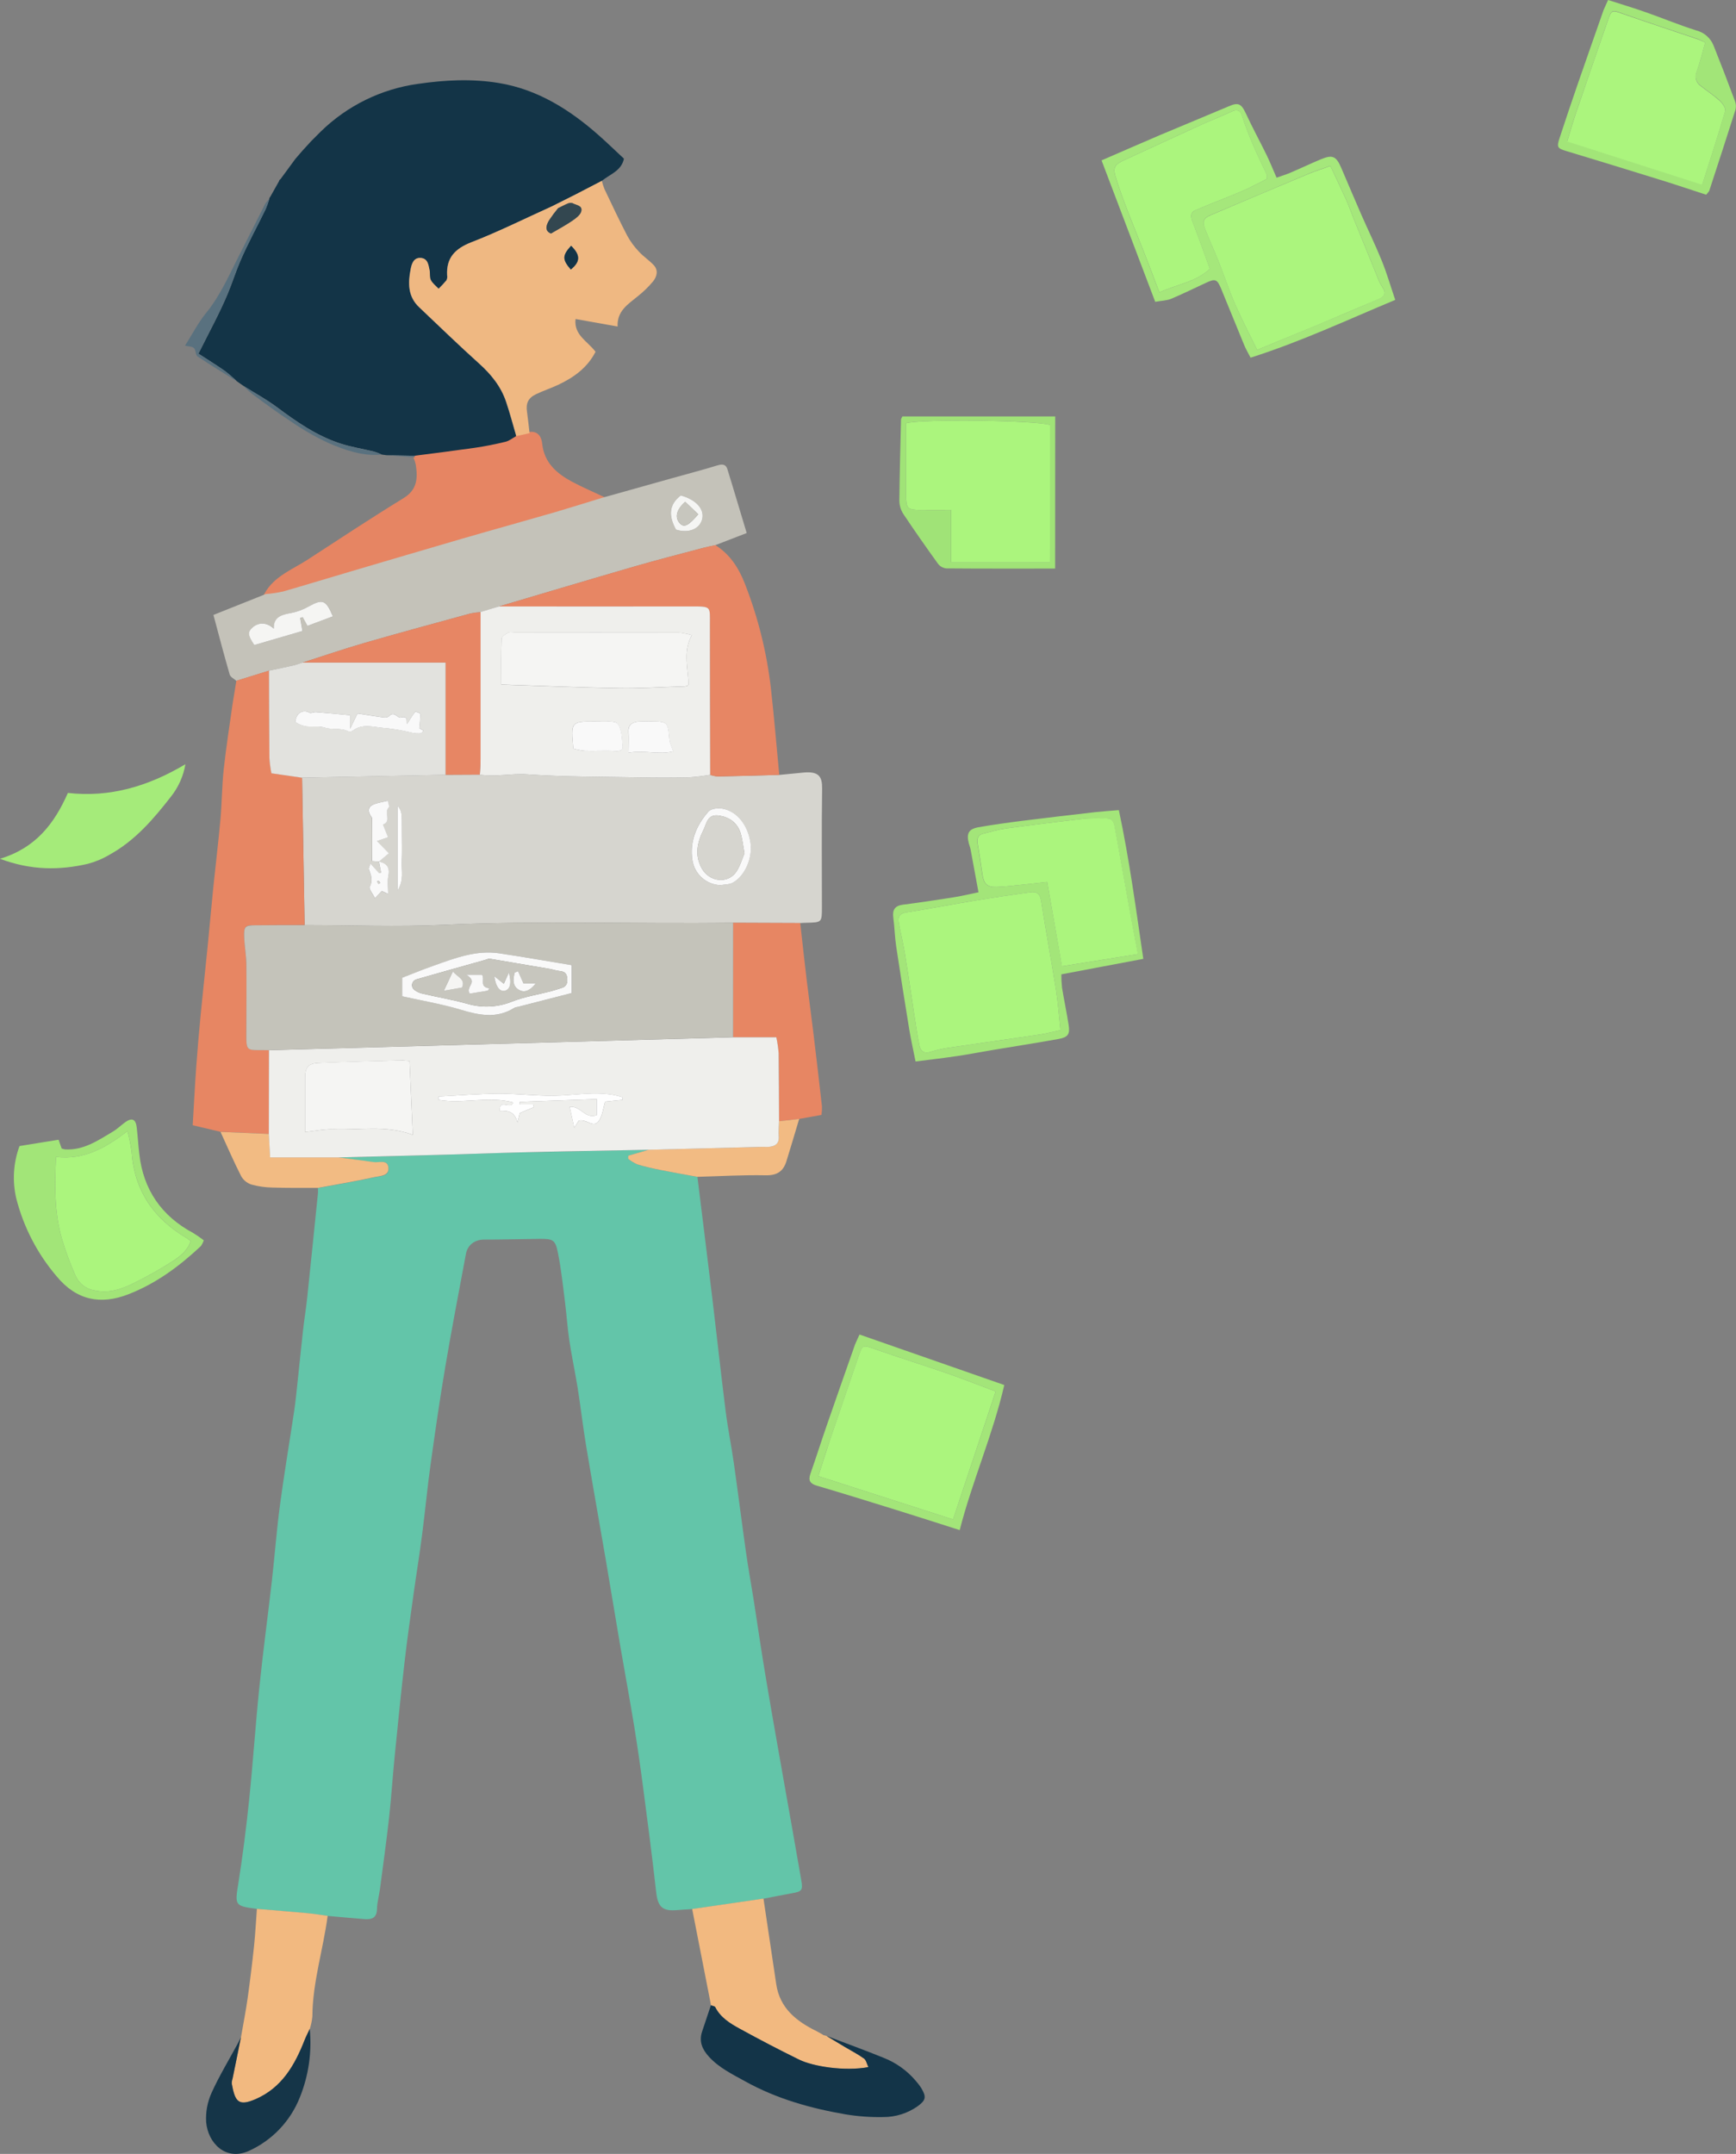 <?xml version="1.0" encoding="utf-8"?>
<!-- Generator: Adobe Illustrator 23.0.4, SVG Export Plug-In . SVG Version: 6.00 Build 0)  -->
<svg version="1.1" id="Layer_1" xmlns="http://www.w3.org/2000/svg" xmlns:xlink="http://www.w3.org/1999/xlink" x="0px" y="0px"
	 viewBox="0 0 681.69 845.54" style="enable-background:new 0 0 681.69 845.54;" xml:space="preserve">
<rect x="0" y="0" width="681.69" height="845.54" fill="#808080" stroke="none"/>
<style type="text/css">
	.st0{fill:#E68563;stroke:#E68563;stroke-miterlimit:10;}
	.st1{fill:#63C5A9;}
	.st2{fill:#133447;}
	.st3{fill:#D6D5CF;}
	.st4{fill:#C4C2B9;}
	.st5{fill:#EFB882;}
	.st6{fill:#E78663;}
	.st7{fill:#E78664;}
	.st8{fill:#F2B980;}
	.st9{fill:#133448;}
	.st10{fill:#A5E77B;}
	.st11{fill:#A5EB7A;}
	.st12{fill:#A3E579;}
	.st13{fill:#A2E578;}
	.st14{fill:#153548;}
	.st15{fill:#F2BB83;}
	.st16{fill:#A0E377;}
	.st17{fill:#59717F;}
	.st18{fill:#EFEFEC;}
	.st19{fill:#334750;}
	.st20{fill:#C4C3BA;}
	.st21{fill:#E2E2DE;}
	.st22{fill:#F9F9F9;}
	.st23{fill:#FEFEFE;}
	.st24{fill:#F5F5F3;}
	.st25{fill:#ABF57D;}
	.st26{fill:#C7C6BE;}
</style>
<path class="st0" d="M202.75,171.21l5.18-1.15c3.17-0.4,4.23,1.82,4.48,4.19c0.84,7.71,5.84,12,12.08,15.35
	c3.95,2.09,8.08,3.86,12.13,5.77c-6.25,1.9-12.48,3.88-18.76,5.69c-12,3.48-24.09,6.81-36.11,10.29
	c-14.55,4.22-29.09,8.49-43.61,12.82c-9,2.66-18,5.43-27,8c-2.24,0.48-4.51,0.82-6.8,1c3.75-6.64,10.73-9.16,16.65-13
	c12.52-8.14,25-16.39,37.7-24.17c5.68-3.47,5.92-8.23,5.07-13.71c-0.22-0.97-0.52-1.93-0.9-2.85c-0.01-0.19,0.01-0.38,0.06-0.56
	c7.84-1,15.7-2,23.53-3.11c4.08-0.59,8.13-1.41,12.14-2.38C200.06,173.06,201.36,172,202.75,171.21z"/>
<title>profile_4</title>
<path class="st1" d="M273.86,462c1.94,15.79,3.92,31.57,5.82,47.37c1.78,14.82,3.39,29.66,5.25,44.48
	c0.87,6.89,2.27,13.72,3.25,20.61c1.63,11.49,3.08,23,4.7,34.5c0.88,6.23,2,12.43,3,18.64c1.66,10.64,3.18,21.31,5,31.93
	c2.38,14.21,4.93,28.4,7.43,42.6c2.12,12.07,4.31,24.14,6.38,36.22c0.63,3.7,0.13,4.17-3.65,4.85s-7.45,1.42-11.17,2.14l-28,4.08
	c-2,0.14-4,0.23-5.94,0.4c-5.83,0.54-7.62-1.29-8.27-7.07c-1.54-13.83-3.35-27.63-5.17-41.42c-1.05-8.05-2.22-16.08-3.52-24.09
	c-1.66-10.14-3.55-20.23-5.28-30.36c-2-11.58-3.86-23.19-5.85-34.78c-2.54-14.86-5.22-29.7-7.69-44.57
	c-1.25-7.51-2.11-15.09-3.3-22.61c-1-6.22-2.33-12.37-3.27-18.59c-0.76-5.07-1.08-10.21-1.73-15.3c-0.81-6.4-1.48-12.84-2.75-19.15
	c-1-5.18-1.94-5.59-7.12-5.55c-7.3,0.06-14.61,0.3-21.91,0.28c-3.8,0-6.48,2.26-7.1,5.57c-2.77,14.81-5.62,29.61-8.13,44.46
	c-2.15,12.74-4,25.53-5.77,38.32c-1.26,9-2.1,18.1-3.27,27.13c-1,7.87-2.3,15.71-3.39,23.58c-1.22,8.84-2.51,17.68-3.52,26.56
	c-1.44,12.49-2.7,25-3.94,37.51c-0.79,7.92-1.28,15.86-2.16,23.76c-1.05,9.37-2.36,18.72-3.59,28.07c-0.34,2.62-1.11,5.22-1.17,7.85
	c-0.08,3.54-2.11,4.16-4.92,3.94c-4.8-0.37-9.59-0.83-14.38-1.25c-2.72-0.36-5.43-0.82-8.16-1.07c-6.53-0.61-13.08-1.12-19.62-1.67
	l-0.49-0.08c-8.25-1.07-8.23-1.46-6.91-9.73c1.75-10.94,3.14-22,4.28-33c1.52-14.67,2.49-29.4,4-44.07
	c1.44-14,3.33-27.92,4.93-41.89c1.12-9.87,1.85-19.79,3.16-29.63c1.66-12.44,3.77-24.81,5.62-37.23c0.56-3.76,0.91-7.55,1.32-11.34
	c0.74-6.91,1.43-13.83,2.2-20.73c0.47-4.11,1.15-8.19,1.58-12.3c1.44-13.67,2.82-27.35,4.22-41c0.07-0.66,0-1.33,0-2
	c7.43-1.38,14.89-2.61,22.26-4.24c2.12-0.47,5.8-0.25,5.44-3.72s-3.62-1.88-5.72-2.17c-4.66-0.66-9.34-1.25-14-1.86
	c13.1-0.32,26.21-0.6,39.31-1c11.11-0.31,22.22-0.78,33.33-1c16.43-0.39,32.86-0.66,49.29-1l-8,2.32c0,0.41,0,0.82-0.07,1.22
	c1.09,0.88,2.3,1.62,3.58,2.19c3,0.91,6,1.59,9.11,2.21C264.19,460.25,269,461.08,273.86,462z"/>
<path class="st2" d="M226,76.35L236.32,71c3.17-2.6,7.69-3.89,8.69-8.71c-3.36-3.12-6.57-6.24-9.93-9.21
	c-11.39-10.06-24-18-39.24-20.5c-10.57-1.74-21.18-1.19-31.73,0.35c-14.4,1.99-27.78,8.56-38.17,18.73l-3.73,3.73l-3.47,3.79
	L116,62.36l-0.1,0.13l-5.78,7.87c-0.28,0.12-0.47,0.38-0.5,0.68l-3.54,6.3c-0.22,0.22-0.35,0.52-0.36,0.83
	c-0.4,1.36-0.88,2.7-1.44,4c-3.28,6.83-7.04,13.53-10,20.51c-1.74,4.1-3.11,8.44-4.82,12.54c-3.27,7.84-7.42,15.32-11.53,23.61
	c3.24,2.1,6.84,4.33,10.31,6.74c1.66,1.27,3.25,2.64,4.76,4.09l2.53,1.78c4.4,2.77,9,5.26,13.16,8.35
	c7.73,5.77,15.61,11.24,24.83,14.27c4.36,1.44,9,2.14,13.44,3.23c1.02,0.33,2.03,0.72,3,1.17l1.89,0.25l11,0.2
	c7.84-1,15.7-2,23.53-3.11c4.08-0.59,8.13-1.41,12.14-2.38c1.48-0.36,2.78-1.45,4.17-2.21c-1.3-4.43-2.46-8.9-3.93-13.27
	c-2-6.13-5.94-11-10.73-15.28c-8-7.2-15.72-14.69-23.53-22.09c-4.41-4.18-4.36-9.5-3.3-14.84c0.38-2,1.08-4.61,3.89-4.46
	s3.08,2.66,3.52,4.77c0.27,1.29-0.06,2.81,0.5,3.91c0.67,1.32,2,2.3,3.06,3.43c1.1-1.06,2.13-2.18,3.11-3.35
	c0.3-0.62,0.39-1.32,0.25-2c-0.34-6.82,3.11-10.36,9.35-12.85C195.73,91,206.16,85.77,216.74,81L226,76.35z"/>
<path class="st3" d="M306,304.2c3.12-0.3,6.24-0.59,9.36-0.91c6.2-0.61,7.53,1.55,7.47,6.31c-0.23,15.48-0.08,31-0.08,46.45
	c0,6.06,0,6.05-6,6.19c-0.83,0-1.66,0.07-2.49,0.11l-26.4-0.1c-37.93,0.53-75.85-0.94-113.78,0.82c-18.11,0.84-36.3,0.11-54.45,0.09
	c-0.34-19.29-0.67-38.57-1-57.86l56.37-1.15l13.47-0.07c6.2,1,12.34-0.53,18.62-0.09c14.5,1,29.08,0.93,43.63,1.19
	c6.63,0.13,13.27,0.13,19.91,0c2.78-0.19,5.55-0.53,8.29-1c0.93,0.32,1.91,0.54,2.89,0.63C289.85,304.66,297.93,304.42,306,304.2z
	 M148.77,338.2c0.28,1.46,0.57,2.92,0.85,4.38l-0.71,0.25l-3.5-3.82c-0.31,1.15-0.75,1.83-0.58,2.3c0.81,2.25,1.71,4.28,0.34,6.83
	c-0.43,0.8,1.17,2.68,2.06,4.51l2.64-2.85l2.53,1.15c0-2.64-0.35-4.92,0.08-7c0.68-3.36-0.56-5.05-3.73-5.69l3.82-3.23l-4.57-4.86
	l4.33-1.5l-2-4.95c3.5-1.26,0.27-4.84,2.27-6.74c0.37-0.35-0.22-1.71-0.37-2.63c-1.95,0.47-3.6,0.73-5.15,1.27
	c-2,0.69-3,2-1.86,4.17c0.28,0.53,0.84,1,0.85,1.56c0.06,5.5,0,11,0,16.68L148.77,338.2z M282.87,347.47
	c1.61-0.28,3.4-0.2,4.78-0.92c4.86-2.55,8-10,7-15.93c-1.14-6.87-5.37-12.2-11-13.19c-1.75-0.31-4.46,0-5.47,1.13
	c-4.75,5.39-7.44,11.74-6.32,19.12c0.84,5.49,5.48,9.61,11.03,9.79H282.87z M156.09,349.61c2.64-4.29,1.44-8,1.62-11.43
	c0.21-3.81,0.06-7.63,0.06-11.45c0-8.13,0-8.13-1.68-10.49V349.61z"/>
<path class="st4" d="M236.62,195.37l27-7.57c6-1.68,12-3.25,18-5.08c1.91-0.58,3.39-0.59,4,1.42c2.58,8.28,5,16.61,7.59,25.11
	l-12.3,4.75c-1.61,0.36-3.23,0.65-4.82,1.08c-8.91,2.38-17.85,4.66-26.71,7.22c-17.84,5.17-35.63,10.5-53.44,15.77l-7.24,2.24
	c-1.31,0.07-2.61,0.24-3.89,0.5c-13.85,3.8-27.72,7.54-41.52,11.53c-8.21,2.37-16.31,5.16-24.46,7.76
	c-1.18,0.38-2.35,0.83-3.55,1.11c-3.19,0.73-6.4,1.38-9.6,2.06l-12.87,4c-0.9-0.81-2.32-1.47-2.61-2.46
	c-2.2-7.59-4.2-15.21-6.39-23.41l20.52-8.19c2.29-0.18,4.56-0.52,6.8-1c9-2.59,18-5.36,27-8c14.53-4.3,29.07-8.57,43.61-12.82
	c12-3.48,24.09-6.81,36.11-10.29C224.14,199.25,230.37,197.27,236.62,195.37z M120.74,245.69l10-3.74c-2.75-6.46-4-6.93-9.42-3.91
	c-2.1,1.21-4.38,2.07-6.76,2.55c-3.11,0.63-7.21,1.14-7,6.21c-2.66-2.55-5.86-2.66-8.32-0.51c-2,1.78-1.92,3.14,0.67,6.92
	l18.88-5.51c-0.38-2.15-0.64-3.63-0.89-5.1l1-0.33L120.74,245.69z M265.45,207.9c4.82,1.52,9.16-0.14,10.22-3.88
	c1.13-4-2.14-7.8-8.33-9.53C262.55,198.13,262.54,202.61,265.45,207.9z"/>
<path class="st5" d="M226,76.35L236.32,71c0.28,1.12,0.64,2.22,1.07,3.29c2.92,6.11,5.79,12.25,8.92,18.25
	c1.25,2.28,2.8,4.38,4.6,6.26c1.75,1.91,4,3.37,5.78,5.26c1.94,2.06,1.24,4.53-0.23,6.39c-1.79,2.14-3.81,4.1-6,5.83
	c-3.8,3.14-8.23,5.75-7.94,11.9L226,125.23c-0.71,6.32,4.71,8.67,7.85,12.86c-3.16,6.22-8.52,10.1-14.72,13
	c-2.85,1.34-5.87,2.31-8.69,3.68c-3.06,1.48-4,3.6-3.49,6.9c0.39,2.78,0.66,5.58,1,8.37l-5.18,1.15c-1.3-4.43-2.46-8.9-3.93-13.27
	c-2-6.13-5.94-11-10.73-15.28c-8-7.2-15.72-14.69-23.53-22.09c-4.41-4.18-4.36-9.5-3.3-14.84c0.38-2,1.08-4.61,3.89-4.46
	s3.08,2.66,3.52,4.77c0.27,1.29-0.06,2.81,0.5,3.91c0.67,1.32,2,2.3,3.06,3.43c1.1-1.06,2.13-2.18,3.11-3.35
	c0.3-0.62,0.39-1.32,0.25-2c-0.34-6.82,3.11-10.36,9.35-12.85c10.77-4.16,21.2-9.39,31.78-14.16L226,76.35z M219.14,81.73
	c-1.24,1.5-2.41,3.06-3.49,4.68c-1.27,2.1-1.86,4.24,0.69,5.29c3.09-1.84,5.81-3.29,8.34-5c1.4-1,3.14-2.21,3.53-3.66
	c0.67-2.41-2-2.44-3.48-3.29L219.14,81.73z M224.23,96.47c-3.5,3.87-3.49,5.41-0.11,9.34c3.79-3.07,3.88-5.65,0.14-9.34
	L224.23,96.47z"/>
<path class="st6" d="M92.81,267.23l12.87-4c0,11.43,0,22.86,0.15,34.29c0.13,2.02,0.39,4.02,0.79,6l12,1.74
	c0.34,19.29,0.67,38.57,1,57.86c-6.5,0-13,0-19.5,0.07c-3.86,0-4.37,0.47-4.26,4.34c0.1,3.64,0.8,7.25,0.86,10.88
	c0.13,8.33,0,16.67,0,25c0,10.11-0.68,8.62,8.89,8.8l-0.06,32.89l-19-0.81l-10.88-2.57c0.46-7.67,0.84-15.25,1.38-22.82
	c0.5-6.95,1.09-13.89,1.77-20.81c0.84-8.74,1.81-17.47,2.68-26.21c0.79-7.91,1.48-15.83,2.28-23.74c0.91-8.9,2-17.78,2.8-26.69
	c0.57-6.44,0.56-12.94,1.26-19.37c0.92-8.55,2.26-17.05,3.46-25.56C91.78,273.44,92.32,270.34,92.81,267.23z"/>
<path class="st7" d="M195.94,238.06c17.81-5.27,35.6-10.6,53.44-15.77c8.86-2.56,17.8-4.84,26.71-7.22
	c1.59-0.43,3.21-0.72,4.82-1.08c5.75,3.63,9.2,9,11.6,15.19c5.2,13.27,8.64,27.17,10.24,41.34C304,281.73,304.94,293,306,304.2
	c-8.09,0.22-16.17,0.46-24.26,0.62c-0.98-0.09-1.96-0.31-2.89-0.63c-0.04-19.64-0.08-39.28-0.11-58.92c0-7.28,0.74-7.2-7.43-7.19
	C246.2,238.12,221.07,238.07,195.94,238.06z"/>
<path class="st8" d="M100.88,749.34c6.54,0.55,13.09,1.06,19.62,1.67c2.73,0.25,5.44,0.71,8.16,1.07c-1.74,13.21-5.92,26.06-6,39.53
	c-0.16,1.64-0.5,3.27-1,4.84c-0.67,1.44-1.42,2.84-2,4.31c-3.89,9.92-9,18.84-19.38,23.31c-6.64,2.85-8,0.9-9.24-6.08
	c-0.02-0.68,0.08-1.36,0.3-2c1.09-5.44,2.19-10.88,3.3-16.33c0.86-5,1.86-10,2.57-15c0.98-7,1.84-14,2.58-21
	C100.27,758.89,100.52,754.11,100.88,749.34z"/>
<path class="st6" d="M287.84,362.25l26.4,0.1c0.83,7.4,1.62,14.8,2.51,22.2c0.8,6.73,1.75,13.45,2.56,20.19
	c1.2,9.87,2.35,19.75,3.46,29.64c0.03,1.1-0.04,2.2-0.19,3.29l-8.76,1.58l-7.9,0.9c-0.05-8.91,0-17.82-0.17-26.73
	c-0.17-2.1-0.47-4.19-0.91-6.25h-17C287.83,392.19,287.83,377.22,287.84,362.25z"/>
<path class="st8" d="M271.8,749.39l28-4.08c1.65,11.17,3.33,22.34,5,33.52c1.39,9.57,8,14.66,15.94,18.57
	c0.89,0.43,1.73,1,2.59,1.44h-0.22l1.49,0.4c2.36,1.42,4.72,2.86,7.09,4.27c2.55,1.52,5.22,2.89,7.63,4.61
	c0.85,0.62,1.1,2.08,1.72,3.36c-9.25,1.73-21.65-0.22-27.2-2.94c-7.88-3.86-15.66-7.93-23.35-12.15c-3.75-2.06-7.5-4.33-9.57-8.43
	c-0.21-0.43-1.12-0.5-1.71-0.74L271.8,749.39z"/>
<path class="st9" d="M279.15,787.19c0.59,0.24,1.5,0.31,1.71,0.74c2.07,4.1,5.82,6.37,9.57,8.43c7.69,4.22,15.47,8.29,23.35,12.15
	c5.55,2.72,18,4.67,27.2,2.94c-0.62-1.28-0.87-2.74-1.72-3.36c-2.41-1.72-5.08-3.09-7.63-4.61c-2.37-1.41-4.73-2.85-7.09-4.27
	c7.48,2.85,15,5.58,22.42,8.59c4.81,1.89,9.09,4.92,12.46,8.84c0.88,0.98,1.68,2.02,2.39,3.13c2,3.41,1.78,4.68-1.48,7.06
	c-3.95,2.78-8.68,4.26-13.51,4.24c-4.96,0.1-9.92-0.26-14.82-1.07c-13.73-2.37-27-6.09-39.35-12.93
	c-5.11-2.83-10.27-5.32-14.27-9.69c-2.63-2.88-4-6-2.66-9.94C276.86,794.03,278,790.61,279.15,787.19z"/>
<path class="st10" d="M491.07,140.41c-0.93-1.82-1.85-3.35-2.52-5c-3.05-7.35-6-14.75-9.05-22.1c-1.57-3.76-2.29-4-6-2.26
	c-4.51,2.09-9,4.31-13.54,6.22c-1.74,0.73-3.77,0.75-6.33,1.21c-7.06-18.62-14-36.84-21.07-55.52c8.07-3.49,15.56-6.79,23.1-10
	c9-3.8,18-7.47,27-11.3c3.61-1.54,4.79-0.94,6.57,2.89c2.56,5.53,5.49,10.88,8.16,16.35c1.35,2.77,2.49,5.65,3.89,8.85
	c2.18-0.77,3.89-1.28,5.53-2c4-1.69,7.86-3.55,11.85-5.21c4.6-1.9,6-1.28,8,3.31c2.62,6.09,5.19,12.22,7.85,18.3s5.54,11.94,8,18
	c2,4.86,3.44,9.91,5.37,15.58C529.2,125.5,511,134.08,491.07,140.41z M493.65,137.35c8.49-3.53,16.32-6.77,24.13-10
	c7.81-3.23,15.77-6.62,23.64-10c2.28-1,3.05-2.34,1.41-4.66c-0.88-1.39-1.59-2.88-2.13-4.43c-3.13-7.63-6.24-15.26-9.33-22.91
	c-0.91-2.26-1.68-4.59-2.68-6.81c-2-4.45-4.13-8.86-6.28-13.43c-3.17,1.14-6,2-8.75,3.17c-12.67,5.31-25.3,10.7-37.95,16
	c-3.17,1.34-3.75,2.45-2.41,5.82c1.68,4.28,3.63,8.45,5.32,12.72c2.18,5.49,4,11.13,6.38,16.54
	C487.63,125.43,490.69,131.27,493.65,137.35z M497.5,70.21c0-0.85,0.11-1.23,0-1.49c-3.66-7.67-7.32-15.33-9.85-23.48
	c-0.62-2-2-2.34-3.94-1.48c-4.62,2.06-9.3,4-13.9,6.07c-9.45,4.3-18.85,8.69-28.29,13c-3.62,1.64-4.57,2.78-3.56,6.24
	c1.33,4.57,3.05,9,4.74,13.49c2.16,5.65,4.49,11.24,6.69,16.88c1.94,5,3.8,9.94,5.86,15.34c7.06-3.2,14.27-4,19.83-9.25
	c-2.27-6.2-4.36-12.1-6.6-17.94c-0.78-2-1.36-4.07,1-5.11c6-2.59,12.13-4.83,18.13-7.4C491.06,73.61,494.34,71.78,497.5,70.21z"/>
<path class="st11" d="M0,337.12c14.07-4.24,21.37-13.86,26.66-25.85c16.34,1.86,31.42-2.5,46.15-11.27
	c-0.79,4.63-2.73,8.99-5.64,12.67c-6.85,8.8-14.11,17.3-24.09,22.81c-2.7,1.61-5.61,2.83-8.64,3.64
	C23.31,341.66,12.2,341.71,0,337.12z"/>
<path class="st12" d="M416.77,382.49c-0.01,1.74,0.08,3.48,0.26,5.21c0.81,4.88,1.82,9.74,2.6,14.63c0.57,3.63-0.21,4.85-3.95,5.53
	c-8.64,1.56-17.32,2.9-26,4.35c-4.55,0.76-9.09,1.65-13.66,2.33c-5.21,0.77-10.45,1.38-16.5,2.16c-0.83-4.19-1.8-8.47-2.51-12.78
	c-1.77-10.77-3.46-21.56-5.09-32.35c-0.56-3.76-0.64-7.59-1.14-11.37c-0.41-3.07,0.64-4.65,3.81-5.06
	c6.58-0.84,13.14-1.83,19.69-2.86c3.08-0.48,6.13-1.21,9.95-2c-1.07-5.82-2.07-11.29-3.09-16.76c-0.16-0.81-0.48-1.59-0.69-2.39
	c-1-3.89-0.19-5.65,3.73-6.38c5.68-1,11.43-1.79,17.16-2.52c9.53-1.2,19.07-2.3,28.61-3.4c3-0.33,5.92-0.52,9.4-0.81
	c4.14,19.42,6.72,38.82,9.6,58.39L416.77,382.49z M416.42,404.41c-0.62-5.73-1-11-1.8-16.16c-1.83-11.53-4-23-5.77-34.55
	c-0.44-2.91-1.78-3.79-4.29-3.43c-7,1-14,2-21,3.15c-9.24,1.52-18.45,3.27-27.71,4.76c-2.66,0.43-3.36,1.82-2.91,4.15
	c0.77,4,1.73,8,2.4,12.09c1.23,7.47,2.29,15,3.45,22.45c0.7,4.55,1.34,9.13,2.25,13.64c0.47,2.29,2,3.18,4.51,2.37
	c2.35-0.74,4.77-1.28,7.21-1.62c11.73-1.74,23.47-3.35,35.19-5.1C410.8,405.74,413.6,405,416.42,404.41L416.42,404.41z
	 M411.21,346.22c2,11.51,3.9,22.15,5.83,33.09l29.7-4.75c-1-5.52-2-10.82-3-16.13c-2-11.31-4-22.64-6.11-33.94
	c-0.29-1.6-0.88-3.3-3.09-3.26c-3,0-6-0.14-9,0.19c-10.29,1.17-20.56,2.45-30.81,3.84c-2.92,0.4-5.77,1.3-8.64,2
	c-2.38,0.56-2.53,2.26-2.2,4.26c0.63,3.88,1.27,7.77,1.82,11.66c0.52,3.71,1.75,5.06,5.39,5c3.12-0.06,6.23-0.47,9.34-0.78
	C404.06,347,407.6,346.62,411.21,346.22z"/>
<path class="st13" d="M23,447.41c0.34,0.95,0.76,2.14,1.21,3.43c0.43,0.17,0.88,0.29,1.34,0.36c7.29,0.43,13-3.54,18.8-7
	c1.7-1,3.14-2.45,4.76-3.62c2.68-1.95,4.2-1.3,4.58,2s0.6,6.9,1,10.35C56.26,467,63.37,477.32,75.82,484
	c1.45,0.89,2.85,1.85,4.2,2.89c-0.27,0.83-0.67,1.6-1.18,2.31c-8.41,7.88-17.57,14.66-28.4,18.87c-11,4.29-20.47,2.32-28.16-7
	c-7.57-8.85-13.01-19.32-15.89-30.6c-1.6-6.84-1.16-13.99,1.27-20.58L23,447.41z M22,454.16c-0.56,11.22-0.69,21.63,2.2,31.76
	c1.48,5.04,3.29,9.98,5.43,14.78c1.31,3.09,4.11,5.3,7.42,5.84c5.22,1.16,9.87-0.2,14.28-2.27c5.68-2.71,11.18-5.77,16.47-9.17
	c3-1.87,5.89-4.18,7.07-7.88c-0.42-0.38-0.87-0.73-1.34-1.06c-13-7.61-20.7-18.6-21.82-33.89c-0.37-2.79-0.91-5.55-1.62-8.27
	C41.61,450.51,33.14,455.46,22,454.16z"/>
<path class="st14" d="M94.61,799.71c-1.07,5.44-2.17,10.87-3.3,16.29c-0.22,0.64-0.32,1.32-0.3,2c1.28,7,2.6,8.93,9.24,6.08
	c10.42-4.47,15.49-13.39,19.38-23.31c0.58-1.47,1.33-2.87,2-4.31c0.88,9.11-0.44,18.31-3.86,26.8c-3.7,9.41-10.93,17-20.15,21.14
	c-9.08,4-16-3.22-16.67-11.38c-0.23-3.96,0.51-7.91,2.15-11.52c3-6.61,6.78-12.84,10.24-19.24
	C93.79,801.43,94.18,800.56,94.61,799.71z"/>
<path class="st13" d="M631.46,0c5.32,1.71,10.22,3.18,15,4.87c6.57,2.3,13,5,19.65,7.08c3.1,0.79,5.63,3.02,6.8,6
	c2.9,7.24,5.7,14.52,8.41,21.84c0.39,1.09,0.44,2.27,0.13,3.39c-3.35,10.57-6.79,21.11-10.24,31.65c-0.14,0.43-0.58,0.77-1.23,1.61
	c-6-1.93-12-4-18.13-5.87c-12.31-3.82-24.64-7.6-37-11.34c-3.27-1-3.62-1.49-2.45-5c2.37-7.26,4.81-14.5,7.31-21.72
	c3.3-9.56,6.68-19.09,10-28.62C630.19,2.75,630.71,1.72,631.46,0z M669.6,16.7c-0.91-0.51-1.85-0.97-2.81-1.37
	c-9.85-3.33-19.74-6.53-29.55-10c-4.3-1.51-4.38-1.66-5.91,2.76c-4.16,12-8.3,24.02-12.42,36.05c-1.26,3.68-2.31,7.44-3.5,11.32
	l53,17c3.13-9.86,6.26-19.37,9.05-29c0.3-1-1.06-3-2.13-4c-2.31-2.1-5-3.82-7.42-5.76c-1.88-1.22-2.59-3.64-1.66-5.68
	C667.53,24.58,668.4,20.88,669.6,16.7z"/>
<path class="st12" d="M337.52,523.88l56.84,19.82c-4.5,19.51-12.5,37.51-17.51,56.95c-8.9-2.83-17-5.46-25.21-8
	c-10.26-3.2-20.53-6.38-30.83-9.42c-2.7-0.79-3.5-2-2.57-4.7c2.25-6.43,4.31-12.92,6.54-19.35c3.64-10.5,7.31-20.98,11-31.45
	C336.2,526.66,336.74,525.65,337.52,523.88z M321.34,579.47l52.9,17L391,546.23c-6.51-2.44-12.46-4.82-18.5-6.92
	c-9.5-3.29-19.11-6.27-28.6-9.6c-5.21-1.83-5.13-2-6.88,3.1c-3.72,10.92-7.48,21.83-11.18,32.76
	C324.3,570.07,322.9,574.61,321.34,579.47L321.34,579.47z"/>
<path class="st15" d="M86.59,444.33l19,0.81c0.15,2.91,0.31,5.82,0.49,9.19h26.72c4.67,0.61,9.35,1.2,14,1.86
	c2.1,0.29,5.38-1.16,5.72,2.17s-3.32,3.25-5.44,3.72c-7.37,1.63-14.83,2.86-22.26,4.24c-6,0-11.91,0.05-17.86-0.14
	c-2.79-0.04-5.56-0.44-8.25-1.18c-1.69-0.56-3.11-1.72-4-3.26C91.79,456,89.26,450.15,86.59,444.33z"/>
<path class="st16" d="M414.33,223.2c-14.52,0-28.64,0.05-42.77-0.07c-1.27-0.14-2.43-0.79-3.21-1.8c-4.66-6.46-9.25-13-13.66-19.61
	c-0.98-1.54-1.51-3.33-1.53-5.16c0.1-10.63,0.4-21.25,0.66-31.88c0-0.29,0.25-0.58,0.54-1.21h60L414.33,223.2z M412.28,220.77
	v-53.94c-4.39-1.81-50.51-2.47-56.5-0.69c0,9.38,0,18.85,0,28.32c0,5.17,0.5,5.67,5.72,5.74c3.93,0.06,7.87,0,12,0v20.56
	L412.28,220.77z"/>
<path class="st15" d="M305.92,440.15l7.9-0.9c-1.66,5.52-3.28,11.06-5,16.57c-1.23,4-3.68,5.64-8.15,5.55
	c-8.94-0.18-17.89,0.36-26.83,0.6c-4.83-0.89-9.67-1.72-14.48-2.68c-3.06-0.62-6.13-1.3-9.11-2.21c-1.28-0.57-2.49-1.31-3.58-2.19
	c0-0.4,0-0.81,0.07-1.22l8-2.32l44.74-1.14c0.83,0,1.67,0.05,2.49,0c2.41-0.25,4-1.19,3.85-4.06
	C305.67,444.14,305.87,442.14,305.92,440.15z"/>
<path class="st17" d="M105.75,78.17c-0.4,1.36-0.88,2.7-1.44,4C101,89,97.24,95.7,94.28,102.68c-1.74,4.1-3.11,8.44-4.82,12.54
	c-3.27,7.84-7.42,15.32-11.53,23.61c3.24,2.1,6.84,4.33,10.31,6.74c1.66,1.27,3.25,2.64,4.76,4.09c-5.16-3.22-10.37-6.35-15.42-9.73
	c-0.81-0.54-0.61-2.45-1.37-3.23s-2-0.61-3.56-1c2.91-4.59,5.19-9.06,8.29-12.85c5.77-7.07,9.23-15.37,13.34-23.33
	c3.35-6.5,6.57-13.07,9.89-19.59C104.62,79.28,105.15,78.68,105.75,78.17z"/>
<path class="st17" d="M95.5,151.44c4.4,2.77,9,5.26,13.16,8.35c7.73,5.77,15.61,11.24,24.83,14.27c4.36,1.44,9,2.14,13.44,3.23
	c1.02,0.33,2.03,0.72,3,1.17c-7.54,0.71-14.49-1.75-21.15-4.64c-5.1-2.4-9.99-5.22-14.63-8.43c-5.14-3.34-10.07-7-15-10.65
	C97.87,153.71,96.65,152.61,95.5,151.44z"/>
<path class="st17" d="M162.91,178.91c-0.05,0.18-0.07,0.37-0.06,0.56l-11-0.76L162.91,178.91z"/>
<path class="st17" d="M115.93,62.49l-5.78,7.87L115.93,62.49z"/>
<path class="st17" d="M109.65,71l-3.54,6.3L109.65,71z"/>
<path class="st17" d="M125.94,51.64l-3.73,3.73L125.94,51.64z"/>
<path class="st17" d="M118.74,59.16l-2.74,3.2L118.74,59.16z"/>
<path class="st9" d="M323.05,798.81h0.22H323.05z"/>
<path class="st18" d="M305.92,440.15c-0.05,2-0.25,4-0.11,6c0.19,2.87-1.44,3.81-3.85,4.06c-0.82,0.08-1.66,0-2.49,0l-44.74,1.14
	c-16.43,0.32-32.86,0.59-49.29,1c-11.11,0.26-22.22,0.73-33.33,1c-13.1,0.36-26.21,0.64-39.31,1h-26.74
	c-0.18-3.37-0.34-6.28-0.49-9.19l0.06-32.89l182.22-5.08h17c0.44,2.06,0.74,4.15,0.91,6.25
	C305.88,422.33,305.87,431.24,305.92,440.15z M119.78,444.38c3.68-0.37,7.59-1.22,11.45-1.07c10,0.39,20.13-1.77,30.88,2.18
	c-0.45-10.16-0.87-19.6-1.29-29c-1.71-0.12-2.53-0.25-3.35-0.23c-10.75,0.32-21.5,0.6-32.24,1c-4.15,0.16-5.42,1.67-5.44,5.94
	C119.75,430,119.78,436.73,119.78,444.38L119.78,444.38z M223.69,434.5c0.63,2.86,1.14,5.15,1.82,8.23c1-1.63,1.56-2.5,1.77-2.82
	c3.08-0.76,5.64,3.11,7.82,0.2c1.52-2,1.73-5,2.52-7.63l6.84-0.71l-0.12-1.09c-7.86-2.46-15.79-1.09-23.82-0.64
	s-16.31-0.75-24.47-0.71c-8,0-15.89,0.72-23.83,1.12c0,0.45,0,0.89,0,1.33c9.63,1.67,19.63-1.6,29.35,1c-1.06,3-5.49-1.78-5.36,3.28
	c3.09-0.16,5.88,0.25,7,4.57c0.49-2,0.72-2.9,0.92-3.7l5.56-2.31l-0.33-1.05h-5.22v-1l30.25-1.1v6.26
	C229.84,439.57,228.13,434,223.69,434.5L223.69,434.5z"/>
<path class="st19" d="M224.76,79.72c1.47,0.85,4.15,0.88,3.48,3.29c-0.39,1.45-2.13,2.7-3.53,3.66c-2.53,1.74-5.25,3.19-8.34,5
	c-2.55-1-2-3.19-0.69-5.29c1.08-1.62,2.25-3.18,3.49-4.68c0,0,3.2-1.66,4-1.92C223.68,79.61,224.24,79.59,224.76,79.72z"/>
<path class="st20" d="M287.85,407.17l-182.22,5.08c-9.57-0.18-8.9,1.31-8.89-8.8c0-8.33,0.1-16.67,0-25
	c-0.06-3.63-0.76-7.24-0.86-10.88c-0.11-3.87,0.4-4.29,4.26-4.34c6.5-0.08,13-0.05,19.5-0.07c18.15,0,36.34,0.75,54.45-0.09
	c37.93-1.76,75.85-0.29,113.78-0.82C287.85,377.22,287.84,392.2,287.85,407.17z M157.94,391.1c7.88,1.76,15.57,3,22.95,5.25
	s14.3,3.65,21.24-0.78c0.47-0.18,0.95-0.3,1.45-0.35l20.95-5.39v-10.95c-9.55-1.58-18.94-3.24-28.36-4.64
	c-9.21-1.37-17.63,1.94-26,4.91c-4.17,1.46-8.25,3.15-12.18,4.67L157.94,391.1z"/>
<path class="st18" d="M195.94,238.06c25.13,0,50.26,0.06,75.39,0c8.17,0,7.42-0.09,7.43,7.19c0,19.64,0.04,39.28,0.11,58.92
	c-2.74,0.47-5.51,0.81-8.29,1c-6.67,0.14-13.3,0.14-19.91,0c-14.55-0.26-29.13-0.19-43.63-1.19c-6.28-0.44-12.42,1.09-18.62,0.1
	c0.1-2,0.27-4,0.28-6c0-19.28,0-38.56,0-57.83L195.94,238.06z M271.68,249.32c-1.88-0.52-3.8-0.88-5.74-1.06
	c-21.31-0.07-42.61,0-63.92,0c-0.83,0-1.82-0.26-2.46,0.1c-1,0.58-2.57,1.54-2.6,2.39c-0.22,6.07-0.12,12.15-0.12,18
	c16,0.52,31.24,1.17,46.49,1.44c7.93,0.13,15.88-0.43,23.82-0.66c3.71-0.1,3.37-0.05,3.05-3.67
	C269.74,260.52,268.56,255.07,271.68,249.32L271.68,249.32z M225.14,293.88c1.46,0.42,2.95,0.72,4.46,0.87
	c4.07,0.12,8.15-0.14,12.21,0.06c1.65,0.08,2.82-0.2,2.64-1.83c-0.33-3-0.26-6.62-1.91-8.81c-1-1.4-4.88-0.71-7.46-0.95
	c-0.33,0-0.66,0-1,0C224.1,283.21,224.1,283.21,225.14,293.88L225.14,293.88z M246.78,295.52c6.32-1.19,12,0.94,17.57-0.57
	c-0.67-2-1.4-3.3-1.52-4.66c-0.63-7.06-0.58-7.07-7.91-7.07c-1.49-0.07-2.99-0.05-4.48,0.06c-2.43,0.3-3.92,1.45-3.7,4.25
	C246.92,289.82,246.78,292.14,246.78,295.52L246.78,295.52z"/>
<path class="st21" d="M118.58,305.3l-12-1.74c-0.4-1.98-0.66-3.98-0.79-6c-0.12-11.43-0.11-22.86-0.15-34.29
	c3.2-0.68,6.41-1.33,9.6-2.06c1.2-0.28,2.37-0.73,3.55-1.11H175v44.06L118.58,305.3z M137.47,280.77c-4.65-0.44-9-0.89-13.37-1.25
	c-0.87-0.07-2,0.57-2.61,0.22c-1.54-1.02-3.61-0.59-4.63,0.95c-0.04,0.07-0.08,0.13-0.12,0.2c-0.51,0.7-0.89,2.46-0.66,2.59
	c1.3,0.85,2.76,1.42,4.29,1.66c2.44,0.24,4.72-0.27,7.39,0.54s6.19-0.12,9.16,1.46c0.66,0.12,1.33-0.05,1.85-0.47
	c3.34-2.54,7.54-1.44,10.73-1.05c4.07,0.31,8.11,0.96,12.07,1.94c1.25,0.28,2.53,0.37,3.81,0.26c0.29,0,0.58-0.64,0.91-1.05
	l-1.62-0.92c0.24-1.86,0.36-3.74,0.37-5.62c0-0.32-1.87-1-2-0.82c-1.17,1.49-2.14,3.14-3.2,4.78c-0.34-0.77,0.63-3.37-2.34-2.55
	c-1.44,0.4-2.76-2.8-4.73-0.49c-0.59,0.43-1.34,0.6-2.06,0.47c-3.43-0.46-6.84-1-10.29-1.57l-2.94,6L137.47,280.77z"/>
<path class="st7" d="M175,304.15v-44.06h-56.17c8.15-2.6,16.25-5.39,24.46-7.76c13.8-4,27.67-7.73,41.52-11.53
	c1.28-0.26,2.58-0.43,3.89-0.5c0,19.27,0,38.54,0,57.83c0,2-0.18,4-0.28,5.95L175,304.15z"/>
<path class="st22" d="M282.89,347.47c-5.54-0.2-10.16-4.31-11-9.79c-1.12-7.38,1.57-13.73,6.32-19.12c1-1.14,3.72-1.44,5.47-1.13
	c5.66,1,9.89,6.32,11,13.19c1,6-2.16,13.38-7,15.93C286.29,347.27,284.5,347.19,282.89,347.47z M292.34,335
	c-0.59-3.23-0.82-5.54-1.45-7.72c-1.23-4.26-4.44-6.46-8.44-7.11c-4.73-0.78-5,3.26-6.22,5.65c-2.39,4.78-3.59,9.88-0.63,15.12
	s10.13,6.17,13.51,1.31C290.71,339.89,291.45,337,292.34,335z"/>
<path class="st22" d="M148.79,338.2l-2.66-0.17c0-5.69,0-11.18,0-16.68c0-0.52-0.57-1-0.85-1.56c-1.16-2.18-0.12-3.48,1.86-4.17
	c1.55-0.54,3.2-0.8,5.15-1.27c0.15,0.92,0.74,2.28,0.37,2.63c-2,1.9,1.23,5.48-2.27,6.74l2,4.95l-4.33,1.5l4.62,4.82l-3.82,3.23
	L148.79,338.2z"/>
<path class="st22" d="M148.77,338.22c3.17,0.64,4.41,2.33,3.73,5.69c-0.43,2.12-0.08,4.4-0.08,7l-2.53-1.15l-2.64,2.85
	c-0.89-1.83-2.49-3.71-2.06-4.51c1.37-2.55,0.47-4.58-0.34-6.83c-0.17-0.47,0.27-1.15,0.58-2.3l3.5,3.82l0.71-0.25
	c-0.28-1.46-0.57-2.92-0.85-4.38L148.77,338.22z M149.3,346.59c-0.17-0.25-0.28-0.58-0.51-0.71s-0.48,0.06-0.73,0.11l0.58,1
	L149.3,346.59z"/>
<path class="st23" d="M156.11,349.61v-33.37c1.69,2.36,1.69,2.36,1.68,10.49c0,3.82,0.15,7.64-0.06,11.45
	C157.55,341.64,158.75,345.32,156.11,349.61z"/>
<path class="st24" d="M120.74,245.69l-1.87-3.42l-1,0.33c0.25,1.47,0.51,3,0.89,5.1l-18.88,5.51c-2.59-3.78-2.71-5.14-0.67-6.92
	c2.46-2.15,5.66-2,8.32,0.51c-0.25-5.07,3.85-5.58,7-6.21c2.38-0.48,4.66-1.34,6.76-2.55c5.44-3,6.67-2.55,9.42,3.91L120.74,245.69z
	"/>
<path class="st24" d="M265.45,207.9c-2.91-5.29-2.9-9.77,1.89-13.41c6.19,1.73,9.46,5.51,8.33,9.53
	C274.61,207.76,270.27,209.42,265.45,207.9z M274.2,201.9l-5.13-4.9c-3.52,3.1-4.15,6.15-2.15,8.4c1.65,1.81,3.3,1.14,7.28-3.53
	V201.9z"/>
<path class="st2" d="M224.26,96.47c3.75,3.69,3.65,6.27-0.11,9.34C220.77,101.88,220.76,100.34,224.26,96.47z"/>
<path class="st25" d="M493.65,137.35c-3-6.08-6-11.92-8.65-17.94c-2.37-5.41-4.2-11-6.38-16.54c-1.69-4.27-3.64-8.44-5.32-12.72
	c-1.34-3.37-0.76-4.48,2.41-5.82c12.65-5.35,25.28-10.74,37.95-16c2.73-1.14,5.58-2,8.75-3.17c2.15,4.57,4.28,9,6.28,13.43
	c1,2.22,1.77,4.55,2.68,6.81c3.1,7.64,6.21,15.28,9.33,22.91c0.54,1.55,1.25,3.04,2.13,4.43c1.64,2.32,0.87,3.69-1.41,4.66
	c-7.87,3.33-15.75,6.67-23.64,10C510,130.58,502.14,133.82,493.65,137.35z"/>
<path class="st25" d="M497.5,70.21c-3.16,1.57-6.44,3.4-9.87,4.87c-6,2.57-12.14,4.81-18.13,7.4c-2.4,1-1.82,3.07-1,5.11
	c2.24,5.84,4.33,11.74,6.6,17.94c-5.56,5.24-12.77,6-19.83,9.25c-2.06-5.4-3.92-10.38-5.86-15.34c-2.2-5.64-4.53-11.23-6.69-16.88
	c-1.69-4.46-3.41-8.92-4.74-13.49c-1-3.46-0.06-4.6,3.56-6.24c9.44-4.31,18.84-8.7,28.29-13c4.6-2.09,9.28-4,13.9-6.07
	c1.9-0.86,3.32-0.53,3.94,1.48c2.53,8.15,6.19,15.81,9.85,23.48C497.61,69,497.5,69.36,497.5,70.21z"/>
<path class="st25" d="M416.42,404.41c-2.82,0.59-5.62,1.33-8.47,1.75c-11.72,1.75-23.46,3.36-35.19,5.1
	c-2.44,0.34-4.86,0.88-7.21,1.62c-2.51,0.81-4-0.08-4.51-2.37c-0.91-4.51-1.55-9.09-2.25-13.64c-1.16-7.48-2.22-15-3.45-22.45
	c-0.67-4.05-1.63-8.05-2.4-12.09c-0.45-2.33,0.25-3.72,2.91-4.15c9.26-1.49,18.47-3.24,27.71-4.76c7-1.16,14-2.17,21-3.15
	c2.51-0.36,3.85,0.52,4.29,3.43c1.77,11.54,3.94,23,5.77,34.55C415.44,393.43,415.8,398.68,416.42,404.41z"/>
<path class="st25" d="M411.21,346.22c-3.61,0.4-7.15,0.82-10.7,1.17c-3.11,0.31-6.22,0.72-9.34,0.78c-3.64,0.06-4.87-1.29-5.39-5
	c-0.55-3.89-1.19-7.78-1.82-11.66c-0.33-2-0.18-3.7,2.2-4.26c2.87-0.69,5.72-1.59,8.64-2c10.25-1.39,20.52-2.67,30.81-3.84
	c2.95-0.33,6-0.14,9-0.19c2.21,0,2.8,1.66,3.09,3.26c2.09,11.3,4.08,22.63,6.11,33.94c1,5.31,2,10.61,3,16.13L417,379.31
	C415.11,368.37,413.24,357.73,411.21,346.22z"/>
<path class="st25" d="M22,454.16c11.12,1.3,19.59-3.65,28.07-10.13c0.71,2.71,1.25,5.46,1.62,8.24c1.12,15.29,8.8,26.28,21.82,33.89
	c0.47,0.33,0.92,0.68,1.34,1.06c-1.18,3.7-4.11,6-7.07,7.88c-5.29,3.4-10.78,6.46-16.45,9.17c-4.41,2.07-9.06,3.43-14.28,2.27
	c-3.31-0.54-6.11-2.75-7.42-5.84c-2.14-4.8-3.95-9.74-5.43-14.78C21.33,475.79,21.46,465.38,22,454.16z"/>
<path class="st25" d="M669.6,16.7c-1.2,4.18-2.07,7.88-3.36,11.44c-0.93,2.04-0.22,4.46,1.66,5.68c2.46,1.94,5.11,3.66,7.42,5.76
	c1.07,1,2.43,2.91,2.13,4c-2.79,9.61-5.92,19.12-9.05,29l-53-17c1.19-3.88,2.24-7.64,3.5-11.32c4.1-12,8.24-24.02,12.42-36.05
	c1.53-4.42,1.61-4.27,5.91-2.76c9.81,3.44,19.7,6.64,29.55,10C667.74,15.81,668.68,16.23,669.6,16.7z"/>
<path class="st25" d="M321.34,579.47c1.56-4.86,3-9.4,4.48-13.9c3.7-10.93,7.46-21.84,11.18-32.76c1.75-5.12,1.67-4.93,6.88-3.1
	c9.49,3.33,19.1,6.31,28.6,9.6c6,2.1,12,4.48,18.5,6.92l-16.74,50.24L321.34,579.47z"/>
<path class="st25" d="M412.28,220.77h-38.75v-20.56c-4.16,0-8.1,0-12,0c-5.22-0.07-5.71-0.57-5.72-5.74c0-9.47,0-18.94,0-28.32
	c6-1.78,52.11-1.12,56.5,0.69L412.28,220.77z"/>
<path class="st24" d="M119.78,444.38c0-7.65,0-14.42,0-21.19c0-4.27,1.29-5.78,5.44-5.94c10.74-0.43,21.49-0.71,32.24-1
	c0.82,0,1.64,0.11,3.35,0.23c0.42,9.44,0.84,18.88,1.29,29c-10.75-3.95-20.89-1.79-30.88-2.18
	C127.37,443.16,123.46,444,119.78,444.38z"/>
<path class="st23" d="M223.69,434.5c4.44-0.49,6.15,5.07,10.69,3.22v-6.26l-30.25,1.1v1h5.22l0.33,1.05l-5.56,2.31
	c-0.2,0.8-0.43,1.74-0.92,3.7c-1.09-4.32-3.88-4.73-7-4.57c-0.13-5.06,4.3-0.26,5.36-3.28c-9.72-2.6-19.72,0.67-29.35-1
	c0-0.44,0-0.88,0-1.33c7.94-0.4,15.88-1.09,23.83-1.12c8.16,0,16.35,1.17,24.47,0.71s16-1.82,23.82,0.64l0.12,1.09l-6.84,0.71
	c-0.79,2.59-1,5.6-2.52,7.63c-2.18,2.91-4.74-1-7.82-0.2c-0.21,0.32-0.75,1.19-1.77,2.82C224.83,439.65,224.32,437.36,223.69,434.5z
	"/>
<path class="st22" d="M157.94,391.1v-7.28c3.93-1.52,8-3.21,12.18-4.67c8.42-3,16.84-6.28,26-4.91c9.42,1.4,18.81,3.06,28.36,4.64
	v10.95l-20.95,5.39c-0.5,0.05-0.98,0.17-1.45,0.35c-6.94,4.43-13.9,3-21.24,0.78S165.82,392.86,157.94,391.1z M192,376.3
	c-0.54,0.19-1.16,0.44-1.79,0.61c-8.86,2.5-17.73,4.95-26.58,7.51c-1.28,0.3-2.07,1.59-1.77,2.86c0.14,0.59,0.5,1.11,1.02,1.45
	c0.94,0.67,2.02,1.14,3.16,1.37c5.77,1.34,11.63,2.34,17.34,3.91c5.81,1.74,12.04,1.45,17.66-0.82c4.86-1.92,10.15-2.73,15.25-4.06
	c1.44-0.37,2.85-0.86,4.27-1.3c2-0.61,2.36-2.05,2.17-3.9s-1.14-2.58-2.91-2.74c-1.3-0.12-2.55-0.59-3.85-0.82
	C208,379,200.08,377.67,192,376.3z"/>
<path class="st24" d="M271.68,249.32c-3.12,5.75-1.94,11.2-1.48,16.5c0.32,3.62,0.66,3.57-3.05,3.67
	c-7.94,0.23-15.89,0.79-23.82,0.66c-15.25-0.27-30.49-0.92-46.49-1.44c0-5.86-0.1-11.94,0.12-18c0-0.85,1.57-1.81,2.6-2.39
	c0.64-0.36,1.63-0.1,2.46-0.1c21.31,0,42.61,0,63.92,0C267.88,248.42,269.8,248.78,271.68,249.32z"/>
<path class="st22" d="M225.14,293.88c-1-10.67-1-10.67,9-10.67c0.33,0,0.66,0,1,0c2.58,0.24,6.41-0.45,7.46,0.95
	c1.65,2.19,1.58,5.77,1.91,8.81c0.18,1.63-1,1.91-2.64,1.83c-4.06-0.2-8.14,0.06-12.21-0.06
	C228.13,294.59,226.62,294.3,225.14,293.88z"/>
<path class="st22" d="M246.78,295.52c0-3.38,0.14-5.7,0-8c-0.22-2.8,1.27-3.95,3.7-4.25c1.49-0.11,2.99-0.13,4.48-0.06
	c7.33,0,7.28,0,7.91,7.07c0.12,1.36,0.85,2.67,1.52,4.66C258.82,296.46,253.1,294.33,246.78,295.52z"/>
<path class="st22" d="M137.47,280.77v5.31l2.94-6c3.45,0.54,6.86,1.11,10.29,1.57c0.72,0.13,1.47-0.04,2.06-0.47
	c2-2.31,3.29,0.89,4.73,0.49c3-0.82,2,1.78,2.34,2.55c1.06-1.64,2-3.29,3.2-4.78c0.14-0.18,2,0.5,2,0.82
	c-0.01,1.88-0.13,3.76-0.37,5.62l1.62,0.92c-0.33,0.41-0.62,1.05-0.91,1.05c-1.28,0.11-2.56,0.02-3.81-0.26
	c-3.96-0.98-8-1.63-12.07-1.94c-3.19-0.39-7.39-1.49-10.73,1.05c-0.52,0.42-1.19,0.59-1.85,0.47c-3-1.58-6.4-0.61-9.16-1.46
	s-5-0.3-7.39-0.54c-1.53-0.24-2.99-0.81-4.29-1.66c-0.23-0.13,0.15-1.89,0.66-2.59c0.9-1.61,2.94-2.18,4.55-1.27
	c0.07,0.04,0.14,0.08,0.2,0.12c0.64,0.35,1.74-0.29,2.61-0.22C128.46,279.88,132.82,280.33,137.47,280.77z"/>
<path class="st3" d="M292.34,335c-0.89,2.05-1.63,4.94-3.23,7.25c-3.38,4.86-10.54,3.94-13.51-1.31s-1.76-10.34,0.63-15.12
	c1.19-2.39,1.49-6.43,6.22-5.65c4,0.65,7.21,2.85,8.44,7.11C291.52,329.41,291.75,331.72,292.34,335z"/>
<path class="st3" d="M149.3,346.59l-0.66,0.38l-0.58-1c0.25-0.05,0.57-0.21,0.73-0.11S149.13,346.34,149.3,346.59z"/>
<path class="st26" d="M274.2,201.87c-4,4.67-5.63,5.34-7.28,3.49c-2-2.25-1.37-5.3,2.15-8.4L274.2,201.87z"/>
<path class="st26" d="M192,376.3c8.07,1.37,16,2.71,24,4.07c1.3,0.23,2.55,0.7,3.85,0.82c1.77,0.16,2.72,0.94,2.91,2.74
	s-0.21,3.29-2.17,3.9c-1.42,0.44-2.83,0.93-4.27,1.3c-5.1,1.33-10.39,2.14-15.25,4.06c-5.62,2.27-11.85,2.56-17.66,0.82
	c-5.71-1.57-11.57-2.57-17.34-3.91c-1.14-0.23-2.22-0.7-3.16-1.37c-1.1-0.72-1.41-2.19-0.7-3.29c0.33-0.51,0.85-0.88,1.45-1.02
	c8.85-2.56,17.72-5,26.58-7.51C190.85,376.74,191.47,376.49,192,376.3z M189.28,382.65h-6.16c4.86,3-0.35,4.34,1.25,7.41l7.16-1.16
	l0.67-0.93C188.05,387.47,190.49,384.5,189.28,382.65L189.28,382.65z M203.41,381.27l-1.27,0.5c-0.75,2.64-1,5.43,1.79,6.89
	c2.37,1.26,4.56-0.26,6.4-2.59h-4.78L203.41,381.27z M181.41,387.67c1.41-3.24-1.54-4-3.6-6.28c-1.27,2.72-2.29,4.88-3.53,7.53
	L181.41,387.67z M199.8,381.77c-0.88,1.92-1.42,3.12-2,4.4l-3.76-3c0.59,4.06,2.14,6,4,5.72c2.21-0.33,2.96-2.8,1.78-7.12H199.8z"/>
<path class="st22" d="M189.29,382.65c1.2,1.85-1.24,4.82,2.92,5.32l-0.67,0.93l-7.16,1.16c-1.6-3.07,3.61-4.38-1.25-7.41H189.29z"/>
<path class="st22" d="M203.42,381.27l2.14,4.8h4.78c-1.84,2.33-4,3.85-6.4,2.59c-2.77-1.46-2.54-4.25-1.79-6.89L203.42,381.27z"/>
<path class="st24" d="M181.43,387.67l-7.13,1.25c1.24-2.65,2.26-4.81,3.53-7.53C179.89,383.7,182.84,384.43,181.43,387.67z"/>
<path class="st22" d="M199.82,381.77c1.19,4.32,0.43,6.79-1.74,7.16c-1.88,0.32-3.43-1.66-4-5.72l3.76,3
	C198.4,384.89,198.94,383.69,199.82,381.77z"/>
</svg>
